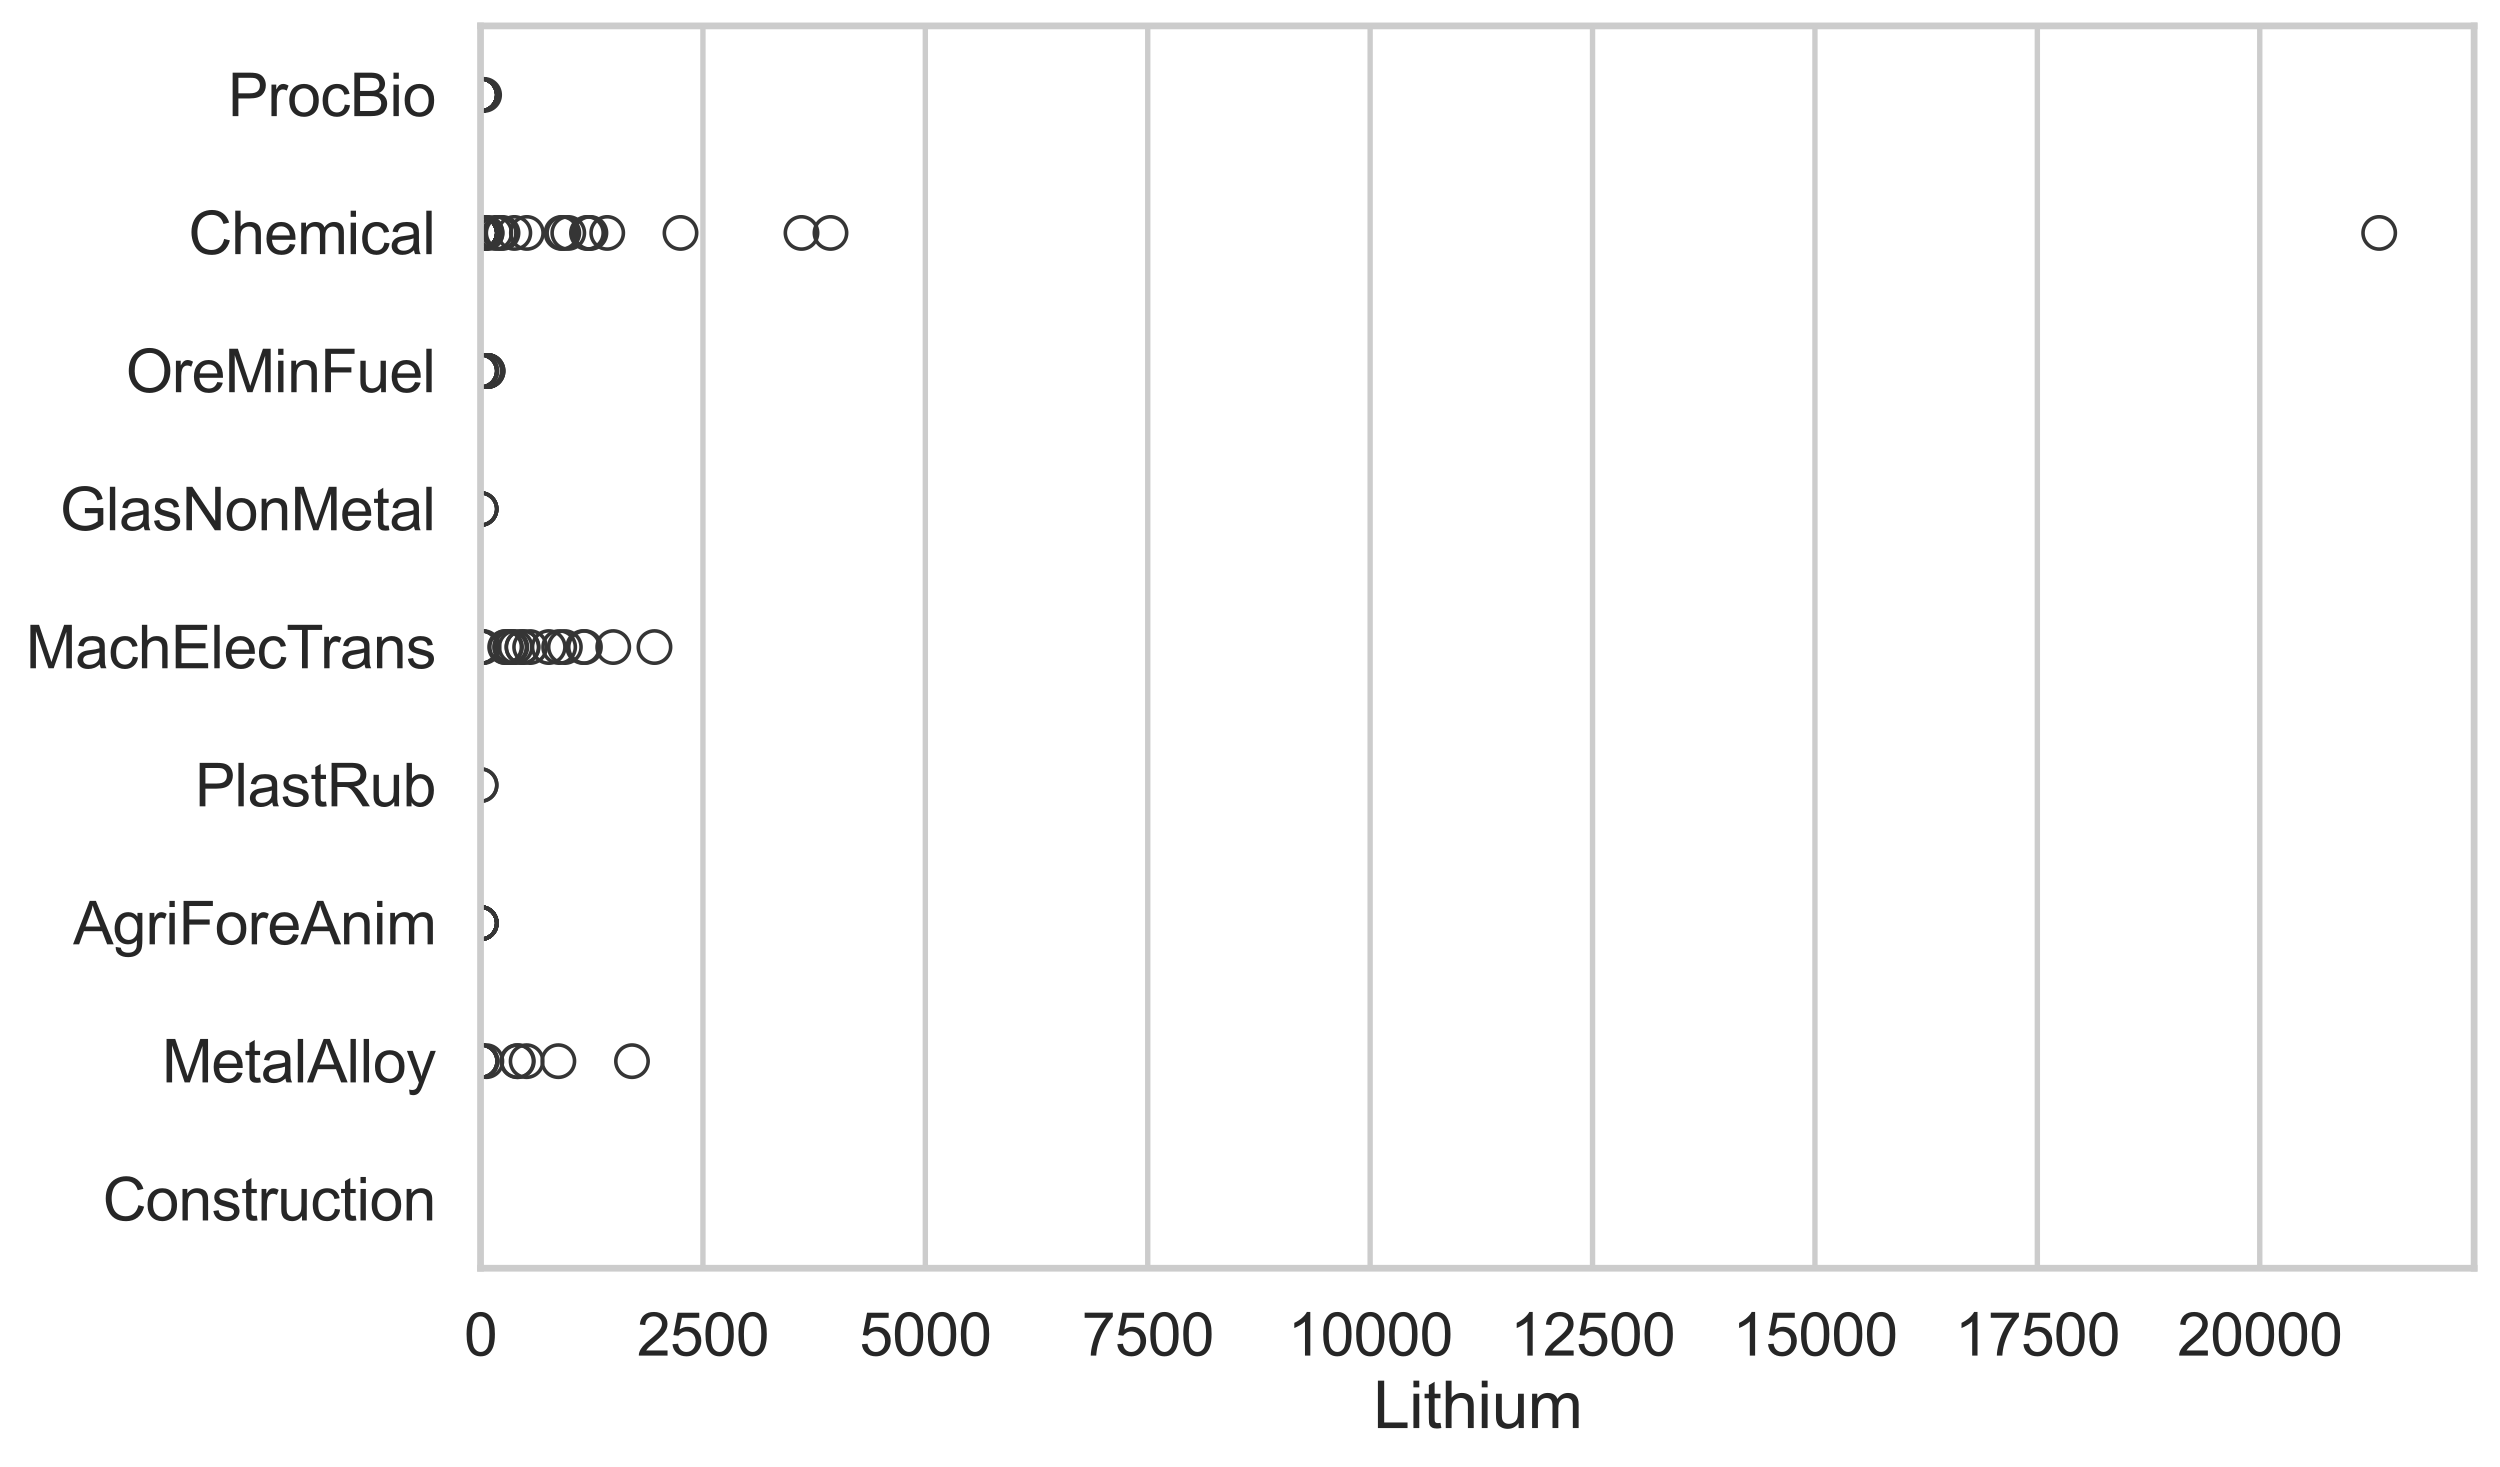 <?xml version="1.0" encoding="utf-8" standalone="no"?>
<!DOCTYPE svg PUBLIC "-//W3C//DTD SVG 1.1//EN"
  "http://www.w3.org/Graphics/SVG/1.1/DTD/svg11.dtd">
<svg xmlns:xlink="http://www.w3.org/1999/xlink" width="695.577pt" height="408.111pt" viewBox="0 0 695.577 408.111" xmlns="http://www.w3.org/2000/svg" version="1.1">
 <defs>
  <style type="text/css">*{stroke-linejoin: round; stroke-linecap: butt}</style>
 </defs>
 <g id="figure_1">
  <g id="patch_1">
   <path d="M 0 408.111 
L 695.577 408.111 
L 695.577 0 
L 0 0 
z
" style="fill: #ffffff"/>
  </g>
  <g id="axes_1">
   <g id="patch_2">
    <path d="M 133.697 352.86 
L 688.377 352.86 
L 688.377 7.2 
L 133.697 7.2 
z
" style="fill: #ffffff"/>
   </g>
   <g id="matplotlib.axis_1">
    <g id="xtick_1">
     <g id="line2d_1">
      <path d="M 133.697 352.86 
L 133.697 7.2 
" clip-path="url(#p1b3405bceb)" style="fill: none; stroke: #cccccc; stroke-width: 1.5; stroke-linecap: round"/>
     </g>
     <g id="text_1">
      <!-- 0 -->
      <g style="fill: #262626" transform="translate(129.109 377.17) scale(0.165 -0.165)">
       <defs>
        <path id="ArialMT-30" d="M 266 2259 
Q 266 3072 433 3567 
Q 600 4063 929 4331 
Q 1259 4600 1759 4600 
Q 2128 4600 2406 4451 
Q 2684 4303 2865 4023 
Q 3047 3744 3150 3342 
Q 3253 2941 3253 2259 
Q 3253 1453 3087 958 
Q 2922 463 2592 192 
Q 2263 -78 1759 -78 
Q 1097 -78 719 397 
Q 266 969 266 2259 
z
M 844 2259 
Q 844 1131 1108 757 
Q 1372 384 1759 384 
Q 2147 384 2411 759 
Q 2675 1134 2675 2259 
Q 2675 3391 2411 3762 
Q 2147 4134 1753 4134 
Q 1366 4134 1134 3806 
Q 844 3388 844 2259 
z
" transform="scale(0.016)"/>
       </defs>
       <use xlink:href="#ArialMT-30"/>
      </g>
     </g>
    </g>
    <g id="xtick_2">
     <g id="line2d_2">
      <path d="M 195.576 352.86 
L 195.576 7.2 
" clip-path="url(#p1b3405bceb)" style="fill: none; stroke: #cccccc; stroke-width: 1.5; stroke-linecap: round"/>
     </g>
     <g id="text_2">
      <!-- 2500 -->
      <g style="fill: #262626" transform="translate(177.225 377.17) scale(0.165 -0.165)">
       <defs>
        <path id="ArialMT-32" d="M 3222 541 
L 3222 0 
L 194 0 
Q 188 203 259 391 
Q 375 700 629 1000 
Q 884 1300 1366 1694 
Q 2113 2306 2375 2664 
Q 2638 3022 2638 3341 
Q 2638 3675 2398 3904 
Q 2159 4134 1775 4134 
Q 1369 4134 1125 3890 
Q 881 3647 878 3216 
L 300 3275 
Q 359 3922 746 4261 
Q 1134 4600 1788 4600 
Q 2447 4600 2831 4234 
Q 3216 3869 3216 3328 
Q 3216 3053 3103 2787 
Q 2991 2522 2730 2228 
Q 2469 1934 1863 1422 
Q 1356 997 1212 845 
Q 1069 694 975 541 
L 3222 541 
z
" transform="scale(0.016)"/>
        <path id="ArialMT-35" d="M 266 1200 
L 856 1250 
Q 922 819 1161 601 
Q 1400 384 1738 384 
Q 2144 384 2425 690 
Q 2706 997 2706 1503 
Q 2706 1984 2436 2262 
Q 2166 2541 1728 2541 
Q 1456 2541 1237 2417 
Q 1019 2294 894 2097 
L 366 2166 
L 809 4519 
L 3088 4519 
L 3088 3981 
L 1259 3981 
L 1013 2750 
Q 1425 3038 1878 3038 
Q 2478 3038 2890 2622 
Q 3303 2206 3303 1553 
Q 3303 931 2941 478 
Q 2500 -78 1738 -78 
Q 1113 -78 717 272 
Q 322 622 266 1200 
z
" transform="scale(0.016)"/>
       </defs>
       <use xlink:href="#ArialMT-32"/>
       <use xlink:href="#ArialMT-35" transform="translate(55.615 0)"/>
       <use xlink:href="#ArialMT-30" transform="translate(111.23 0)"/>
       <use xlink:href="#ArialMT-30" transform="translate(166.846 0)"/>
      </g>
     </g>
    </g>
    <g id="xtick_3">
     <g id="line2d_3">
      <path d="M 257.455 352.86 
L 257.455 7.2 
" clip-path="url(#p1b3405bceb)" style="fill: none; stroke: #cccccc; stroke-width: 1.5; stroke-linecap: round"/>
     </g>
     <g id="text_3">
      <!-- 5000 -->
      <g style="fill: #262626" transform="translate(239.104 377.17) scale(0.165 -0.165)">
       <use xlink:href="#ArialMT-35"/>
       <use xlink:href="#ArialMT-30" transform="translate(55.615 0)"/>
       <use xlink:href="#ArialMT-30" transform="translate(111.23 0)"/>
       <use xlink:href="#ArialMT-30" transform="translate(166.846 0)"/>
      </g>
     </g>
    </g>
    <g id="xtick_4">
     <g id="line2d_4">
      <path d="M 319.335 352.86 
L 319.335 7.2 
" clip-path="url(#p1b3405bceb)" style="fill: none; stroke: #cccccc; stroke-width: 1.5; stroke-linecap: round"/>
     </g>
     <g id="text_4">
      <!-- 7500 -->
      <g style="fill: #262626" transform="translate(300.984 377.17) scale(0.165 -0.165)">
       <defs>
        <path id="ArialMT-37" d="M 303 3981 
L 303 4522 
L 3269 4522 
L 3269 4084 
Q 2831 3619 2401 2847 
Q 1972 2075 1738 1259 
Q 1569 684 1522 0 
L 944 0 
Q 953 541 1156 1306 
Q 1359 2072 1739 2783 
Q 2119 3494 2547 3981 
L 303 3981 
z
" transform="scale(0.016)"/>
       </defs>
       <use xlink:href="#ArialMT-37"/>
       <use xlink:href="#ArialMT-35" transform="translate(55.615 0)"/>
       <use xlink:href="#ArialMT-30" transform="translate(111.23 0)"/>
       <use xlink:href="#ArialMT-30" transform="translate(166.846 0)"/>
      </g>
     </g>
    </g>
    <g id="xtick_5">
     <g id="line2d_5">
      <path d="M 381.214 352.86 
L 381.214 7.2 
" clip-path="url(#p1b3405bceb)" style="fill: none; stroke: #cccccc; stroke-width: 1.5; stroke-linecap: round"/>
     </g>
     <g id="text_5">
      <!-- 10000 -->
      <g style="fill: #262626" transform="translate(358.275 377.17) scale(0.165 -0.165)">
       <defs>
        <path id="ArialMT-31" d="M 2384 0 
L 1822 0 
L 1822 3584 
Q 1619 3391 1289 3197 
Q 959 3003 697 2906 
L 697 3450 
Q 1169 3672 1522 3987 
Q 1875 4303 2022 4600 
L 2384 4600 
L 2384 0 
z
" transform="scale(0.016)"/>
       </defs>
       <use xlink:href="#ArialMT-31"/>
       <use xlink:href="#ArialMT-30" transform="translate(55.615 0)"/>
       <use xlink:href="#ArialMT-30" transform="translate(111.23 0)"/>
       <use xlink:href="#ArialMT-30" transform="translate(166.846 0)"/>
       <use xlink:href="#ArialMT-30" transform="translate(222.461 0)"/>
      </g>
     </g>
    </g>
    <g id="xtick_6">
     <g id="line2d_6">
      <path d="M 443.093 352.86 
L 443.093 7.2 
" clip-path="url(#p1b3405bceb)" style="fill: none; stroke: #cccccc; stroke-width: 1.5; stroke-linecap: round"/>
     </g>
     <g id="text_6">
      <!-- 12500 -->
      <g style="fill: #262626" transform="translate(420.154 377.17) scale(0.165 -0.165)">
       <use xlink:href="#ArialMT-31"/>
       <use xlink:href="#ArialMT-32" transform="translate(55.615 0)"/>
       <use xlink:href="#ArialMT-35" transform="translate(111.23 0)"/>
       <use xlink:href="#ArialMT-30" transform="translate(166.846 0)"/>
       <use xlink:href="#ArialMT-30" transform="translate(222.461 0)"/>
      </g>
     </g>
    </g>
    <g id="xtick_7">
     <g id="line2d_7">
      <path d="M 504.973 352.86 
L 504.973 7.2 
" clip-path="url(#p1b3405bceb)" style="fill: none; stroke: #cccccc; stroke-width: 1.5; stroke-linecap: round"/>
     </g>
     <g id="text_7">
      <!-- 15000 -->
      <g style="fill: #262626" transform="translate(482.034 377.17) scale(0.165 -0.165)">
       <use xlink:href="#ArialMT-31"/>
       <use xlink:href="#ArialMT-35" transform="translate(55.615 0)"/>
       <use xlink:href="#ArialMT-30" transform="translate(111.23 0)"/>
       <use xlink:href="#ArialMT-30" transform="translate(166.846 0)"/>
       <use xlink:href="#ArialMT-30" transform="translate(222.461 0)"/>
      </g>
     </g>
    </g>
    <g id="xtick_8">
     <g id="line2d_8">
      <path d="M 566.852 352.86 
L 566.852 7.2 
" clip-path="url(#p1b3405bceb)" style="fill: none; stroke: #cccccc; stroke-width: 1.5; stroke-linecap: round"/>
     </g>
     <g id="text_8">
      <!-- 17500 -->
      <g style="fill: #262626" transform="translate(543.913 377.17) scale(0.165 -0.165)">
       <use xlink:href="#ArialMT-31"/>
       <use xlink:href="#ArialMT-37" transform="translate(55.615 0)"/>
       <use xlink:href="#ArialMT-35" transform="translate(111.23 0)"/>
       <use xlink:href="#ArialMT-30" transform="translate(166.846 0)"/>
       <use xlink:href="#ArialMT-30" transform="translate(222.461 0)"/>
      </g>
     </g>
    </g>
    <g id="xtick_9">
     <g id="line2d_9">
      <path d="M 628.731 352.86 
L 628.731 7.2 
" clip-path="url(#p1b3405bceb)" style="fill: none; stroke: #cccccc; stroke-width: 1.5; stroke-linecap: round"/>
     </g>
     <g id="text_9">
      <!-- 20000 -->
      <g style="fill: #262626" transform="translate(605.792 377.17) scale(0.165 -0.165)">
       <use xlink:href="#ArialMT-32"/>
       <use xlink:href="#ArialMT-30" transform="translate(55.615 0)"/>
       <use xlink:href="#ArialMT-30" transform="translate(111.23 0)"/>
       <use xlink:href="#ArialMT-30" transform="translate(166.846 0)"/>
       <use xlink:href="#ArialMT-30" transform="translate(222.461 0)"/>
      </g>
     </g>
    </g>
    <g id="text_10">
     <!-- Lithium -->
     <g style="fill: #262626" transform="translate(382.026 397.334) scale(0.18 -0.18)">
      <defs>
       <path id="ArialMT-4c" d="M 469 0 
L 469 4581 
L 1075 4581 
L 1075 541 
L 3331 541 
L 3331 0 
L 469 0 
z
" transform="scale(0.016)"/>
       <path id="ArialMT-69" d="M 425 3934 
L 425 4581 
L 988 4581 
L 988 3934 
L 425 3934 
z
M 425 0 
L 425 3319 
L 988 3319 
L 988 0 
L 425 0 
z
" transform="scale(0.016)"/>
       <path id="ArialMT-74" d="M 1650 503 
L 1731 6 
Q 1494 -44 1306 -44 
Q 1000 -44 831 53 
Q 663 150 594 308 
Q 525 466 525 972 
L 525 2881 
L 113 2881 
L 113 3319 
L 525 3319 
L 525 4141 
L 1084 4478 
L 1084 3319 
L 1650 3319 
L 1650 2881 
L 1084 2881 
L 1084 941 
Q 1084 700 1114 631 
Q 1144 563 1211 522 
Q 1278 481 1403 481 
Q 1497 481 1650 503 
z
" transform="scale(0.016)"/>
       <path id="ArialMT-68" d="M 422 0 
L 422 4581 
L 984 4581 
L 984 2938 
Q 1378 3394 1978 3394 
Q 2347 3394 2619 3248 
Q 2891 3103 3008 2847 
Q 3125 2591 3125 2103 
L 3125 0 
L 2563 0 
L 2563 2103 
Q 2563 2525 2380 2717 
Q 2197 2909 1863 2909 
Q 1613 2909 1392 2779 
Q 1172 2650 1078 2428 
Q 984 2206 984 1816 
L 984 0 
L 422 0 
z
" transform="scale(0.016)"/>
       <path id="ArialMT-75" d="M 2597 0 
L 2597 488 
Q 2209 -75 1544 -75 
Q 1250 -75 995 37 
Q 741 150 617 320 
Q 494 491 444 738 
Q 409 903 409 1263 
L 409 3319 
L 972 3319 
L 972 1478 
Q 972 1038 1006 884 
Q 1059 663 1231 536 
Q 1403 409 1656 409 
Q 1909 409 2131 539 
Q 2353 669 2445 892 
Q 2538 1116 2538 1541 
L 2538 3319 
L 3100 3319 
L 3100 0 
L 2597 0 
z
" transform="scale(0.016)"/>
       <path id="ArialMT-6d" d="M 422 0 
L 422 3319 
L 925 3319 
L 925 2853 
Q 1081 3097 1340 3245 
Q 1600 3394 1931 3394 
Q 2300 3394 2536 3241 
Q 2772 3088 2869 2813 
Q 3263 3394 3894 3394 
Q 4388 3394 4653 3120 
Q 4919 2847 4919 2278 
L 4919 0 
L 4359 0 
L 4359 2091 
Q 4359 2428 4304 2576 
Q 4250 2725 4106 2815 
Q 3963 2906 3769 2906 
Q 3419 2906 3187 2673 
Q 2956 2441 2956 1928 
L 2956 0 
L 2394 0 
L 2394 2156 
Q 2394 2531 2256 2718 
Q 2119 2906 1806 2906 
Q 1569 2906 1367 2781 
Q 1166 2656 1075 2415 
Q 984 2175 984 1722 
L 984 0 
L 422 0 
z
" transform="scale(0.016)"/>
      </defs>
      <use xlink:href="#ArialMT-4c"/>
      <use xlink:href="#ArialMT-69" transform="translate(55.615 0)"/>
      <use xlink:href="#ArialMT-74" transform="translate(77.832 0)"/>
      <use xlink:href="#ArialMT-68" transform="translate(105.615 0)"/>
      <use xlink:href="#ArialMT-69" transform="translate(161.23 0)"/>
      <use xlink:href="#ArialMT-75" transform="translate(183.447 0)"/>
      <use xlink:href="#ArialMT-6d" transform="translate(239.062 0)"/>
     </g>
    </g>
   </g>
   <g id="matplotlib.axis_2">
    <g id="ytick_1">
     <g id="text_11">
      <!-- ProcBio -->
      <g style="fill: #262626" transform="translate(63.424 32.309) scale(0.165 -0.165)">
       <defs>
        <path id="ArialMT-50" d="M 494 0 
L 494 4581 
L 2222 4581 
Q 2678 4581 2919 4538 
Q 3256 4481 3484 4323 
Q 3713 4166 3852 3881 
Q 3991 3597 3991 3256 
Q 3991 2672 3619 2267 
Q 3247 1863 2275 1863 
L 1100 1863 
L 1100 0 
L 494 0 
z
M 1100 2403 
L 2284 2403 
Q 2872 2403 3119 2622 
Q 3366 2841 3366 3238 
Q 3366 3525 3220 3729 
Q 3075 3934 2838 4000 
Q 2684 4041 2272 4041 
L 1100 4041 
L 1100 2403 
z
" transform="scale(0.016)"/>
        <path id="ArialMT-72" d="M 416 0 
L 416 3319 
L 922 3319 
L 922 2816 
Q 1116 3169 1280 3281 
Q 1444 3394 1641 3394 
Q 1925 3394 2219 3213 
L 2025 2691 
Q 1819 2813 1613 2813 
Q 1428 2813 1281 2702 
Q 1134 2591 1072 2394 
Q 978 2094 978 1738 
L 978 0 
L 416 0 
z
" transform="scale(0.016)"/>
        <path id="ArialMT-6f" d="M 213 1659 
Q 213 2581 725 3025 
Q 1153 3394 1769 3394 
Q 2453 3394 2887 2945 
Q 3322 2497 3322 1706 
Q 3322 1066 3130 698 
Q 2938 331 2570 128 
Q 2203 -75 1769 -75 
Q 1072 -75 642 372 
Q 213 819 213 1659 
z
M 791 1659 
Q 791 1022 1069 705 
Q 1347 388 1769 388 
Q 2188 388 2466 706 
Q 2744 1025 2744 1678 
Q 2744 2294 2464 2611 
Q 2184 2928 1769 2928 
Q 1347 2928 1069 2612 
Q 791 2297 791 1659 
z
" transform="scale(0.016)"/>
        <path id="ArialMT-63" d="M 2588 1216 
L 3141 1144 
Q 3050 572 2676 248 
Q 2303 -75 1759 -75 
Q 1078 -75 664 370 
Q 250 816 250 1647 
Q 250 2184 428 2587 
Q 606 2991 970 3192 
Q 1334 3394 1763 3394 
Q 2303 3394 2647 3120 
Q 2991 2847 3088 2344 
L 2541 2259 
Q 2463 2594 2264 2762 
Q 2066 2931 1784 2931 
Q 1359 2931 1093 2626 
Q 828 2322 828 1663 
Q 828 994 1084 691 
Q 1341 388 1753 388 
Q 2084 388 2306 591 
Q 2528 794 2588 1216 
z
" transform="scale(0.016)"/>
        <path id="ArialMT-42" d="M 469 0 
L 469 4581 
L 2188 4581 
Q 2713 4581 3030 4442 
Q 3347 4303 3526 4014 
Q 3706 3725 3706 3409 
Q 3706 3116 3547 2856 
Q 3388 2597 3066 2438 
Q 3481 2316 3704 2022 
Q 3928 1728 3928 1328 
Q 3928 1006 3792 729 
Q 3656 453 3456 303 
Q 3256 153 2954 76 
Q 2653 0 2216 0 
L 469 0 
z
M 1075 2656 
L 2066 2656 
Q 2469 2656 2644 2709 
Q 2875 2778 2992 2937 
Q 3109 3097 3109 3338 
Q 3109 3566 3000 3739 
Q 2891 3913 2687 3977 
Q 2484 4041 1991 4041 
L 1075 4041 
L 1075 2656 
z
M 1075 541 
L 2216 541 
Q 2509 541 2628 563 
Q 2838 600 2978 687 
Q 3119 775 3209 942 
Q 3300 1109 3300 1328 
Q 3300 1584 3169 1773 
Q 3038 1963 2805 2039 
Q 2572 2116 2134 2116 
L 1075 2116 
L 1075 541 
z
" transform="scale(0.016)"/>
       </defs>
       <use xlink:href="#ArialMT-50"/>
       <use xlink:href="#ArialMT-72" transform="translate(66.699 0)"/>
       <use xlink:href="#ArialMT-6f" transform="translate(100 0)"/>
       <use xlink:href="#ArialMT-63" transform="translate(155.615 0)"/>
       <use xlink:href="#ArialMT-42" transform="translate(205.615 0)"/>
       <use xlink:href="#ArialMT-69" transform="translate(272.314 0)"/>
       <use xlink:href="#ArialMT-6f" transform="translate(294.531 0)"/>
      </g>
     </g>
    </g>
    <g id="ytick_2">
     <g id="text_12">
      <!-- Chemical -->
      <g style="fill: #262626" transform="translate(52.428 70.715) scale(0.165 -0.165)">
       <defs>
        <path id="ArialMT-43" d="M 3763 1606 
L 4369 1453 
Q 4178 706 3683 314 
Q 3188 -78 2472 -78 
Q 1731 -78 1267 223 
Q 803 525 561 1097 
Q 319 1669 319 2325 
Q 319 3041 592 3573 
Q 866 4106 1370 4382 
Q 1875 4659 2481 4659 
Q 3169 4659 3637 4309 
Q 4106 3959 4291 3325 
L 3694 3184 
Q 3534 3684 3231 3912 
Q 2928 4141 2469 4141 
Q 1941 4141 1586 3887 
Q 1231 3634 1087 3207 
Q 944 2781 944 2328 
Q 944 1744 1114 1308 
Q 1284 872 1643 656 
Q 2003 441 2422 441 
Q 2931 441 3284 734 
Q 3638 1028 3763 1606 
z
" transform="scale(0.016)"/>
        <path id="ArialMT-65" d="M 2694 1069 
L 3275 997 
Q 3138 488 2766 206 
Q 2394 -75 1816 -75 
Q 1088 -75 661 373 
Q 234 822 234 1631 
Q 234 2469 665 2931 
Q 1097 3394 1784 3394 
Q 2450 3394 2872 2941 
Q 3294 2488 3294 1666 
Q 3294 1616 3291 1516 
L 816 1516 
Q 847 969 1125 678 
Q 1403 388 1819 388 
Q 2128 388 2347 550 
Q 2566 713 2694 1069 
z
M 847 1978 
L 2700 1978 
Q 2663 2397 2488 2606 
Q 2219 2931 1791 2931 
Q 1403 2931 1139 2672 
Q 875 2413 847 1978 
z
" transform="scale(0.016)"/>
        <path id="ArialMT-61" d="M 2588 409 
Q 2275 144 1986 34 
Q 1697 -75 1366 -75 
Q 819 -75 525 192 
Q 231 459 231 875 
Q 231 1119 342 1320 
Q 453 1522 633 1644 
Q 813 1766 1038 1828 
Q 1203 1872 1538 1913 
Q 2219 1994 2541 2106 
Q 2544 2222 2544 2253 
Q 2544 2597 2384 2738 
Q 2169 2928 1744 2928 
Q 1347 2928 1158 2789 
Q 969 2650 878 2297 
L 328 2372 
Q 403 2725 575 2942 
Q 747 3159 1072 3276 
Q 1397 3394 1825 3394 
Q 2250 3394 2515 3294 
Q 2781 3194 2906 3042 
Q 3031 2891 3081 2659 
Q 3109 2516 3109 2141 
L 3109 1391 
Q 3109 606 3145 398 
Q 3181 191 3288 0 
L 2700 0 
Q 2613 175 2588 409 
z
M 2541 1666 
Q 2234 1541 1622 1453 
Q 1275 1403 1131 1340 
Q 988 1278 909 1158 
Q 831 1038 831 891 
Q 831 666 1001 516 
Q 1172 366 1500 366 
Q 1825 366 2078 508 
Q 2331 650 2450 897 
Q 2541 1088 2541 1459 
L 2541 1666 
z
" transform="scale(0.016)"/>
        <path id="ArialMT-6c" d="M 409 0 
L 409 4581 
L 972 4581 
L 972 0 
L 409 0 
z
" transform="scale(0.016)"/>
       </defs>
       <use xlink:href="#ArialMT-43"/>
       <use xlink:href="#ArialMT-68" transform="translate(72.217 0)"/>
       <use xlink:href="#ArialMT-65" transform="translate(127.832 0)"/>
       <use xlink:href="#ArialMT-6d" transform="translate(183.447 0)"/>
       <use xlink:href="#ArialMT-69" transform="translate(266.748 0)"/>
       <use xlink:href="#ArialMT-63" transform="translate(288.965 0)"/>
       <use xlink:href="#ArialMT-61" transform="translate(338.965 0)"/>
       <use xlink:href="#ArialMT-6c" transform="translate(394.58 0)"/>
      </g>
     </g>
    </g>
    <g id="ytick_3">
     <g id="text_13">
      <!-- OreMinFuel -->
      <g style="fill: #262626" transform="translate(35.013 109.122) scale(0.165 -0.165)">
       <defs>
        <path id="ArialMT-4f" d="M 309 2231 
Q 309 3372 921 4017 
Q 1534 4663 2503 4663 
Q 3138 4663 3647 4359 
Q 4156 4056 4423 3514 
Q 4691 2972 4691 2284 
Q 4691 1588 4409 1038 
Q 4128 488 3612 205 
Q 3097 -78 2500 -78 
Q 1853 -78 1343 234 
Q 834 547 571 1087 
Q 309 1628 309 2231 
z
M 934 2222 
Q 934 1394 1379 917 
Q 1825 441 2497 441 
Q 3181 441 3623 922 
Q 4066 1403 4066 2288 
Q 4066 2847 3877 3264 
Q 3688 3681 3323 3911 
Q 2959 4141 2506 4141 
Q 1863 4141 1398 3698 
Q 934 3256 934 2222 
z
" transform="scale(0.016)"/>
        <path id="ArialMT-4d" d="M 475 0 
L 475 4581 
L 1388 4581 
L 2472 1338 
Q 2622 884 2691 659 
Q 2769 909 2934 1394 
L 4031 4581 
L 4847 4581 
L 4847 0 
L 4263 0 
L 4263 3834 
L 2931 0 
L 2384 0 
L 1059 3900 
L 1059 0 
L 475 0 
z
" transform="scale(0.016)"/>
        <path id="ArialMT-6e" d="M 422 0 
L 422 3319 
L 928 3319 
L 928 2847 
Q 1294 3394 1984 3394 
Q 2284 3394 2536 3286 
Q 2788 3178 2913 3003 
Q 3038 2828 3088 2588 
Q 3119 2431 3119 2041 
L 3119 0 
L 2556 0 
L 2556 2019 
Q 2556 2363 2490 2533 
Q 2425 2703 2258 2804 
Q 2091 2906 1866 2906 
Q 1506 2906 1245 2678 
Q 984 2450 984 1813 
L 984 0 
L 422 0 
z
" transform="scale(0.016)"/>
        <path id="ArialMT-46" d="M 525 0 
L 525 4581 
L 3616 4581 
L 3616 4041 
L 1131 4041 
L 1131 2622 
L 3281 2622 
L 3281 2081 
L 1131 2081 
L 1131 0 
L 525 0 
z
" transform="scale(0.016)"/>
       </defs>
       <use xlink:href="#ArialMT-4f"/>
       <use xlink:href="#ArialMT-72" transform="translate(77.783 0)"/>
       <use xlink:href="#ArialMT-65" transform="translate(111.084 0)"/>
       <use xlink:href="#ArialMT-4d" transform="translate(166.699 0)"/>
       <use xlink:href="#ArialMT-69" transform="translate(250 0)"/>
       <use xlink:href="#ArialMT-6e" transform="translate(272.217 0)"/>
       <use xlink:href="#ArialMT-46" transform="translate(327.832 0)"/>
       <use xlink:href="#ArialMT-75" transform="translate(388.916 0)"/>
       <use xlink:href="#ArialMT-65" transform="translate(444.531 0)"/>
       <use xlink:href="#ArialMT-6c" transform="translate(500.146 0)"/>
      </g>
     </g>
    </g>
    <g id="ytick_4">
     <g id="text_14">
      <!-- GlasNonMetal -->
      <g style="fill: #262626" transform="translate(16.659 147.529) scale(0.165 -0.165)">
       <defs>
        <path id="ArialMT-47" d="M 2638 1797 
L 2638 2334 
L 4578 2338 
L 4578 638 
Q 4131 281 3656 101 
Q 3181 -78 2681 -78 
Q 2006 -78 1454 211 
Q 903 500 622 1047 
Q 341 1594 341 2269 
Q 341 2938 620 3517 
Q 900 4097 1425 4378 
Q 1950 4659 2634 4659 
Q 3131 4659 3532 4498 
Q 3934 4338 4162 4050 
Q 4391 3763 4509 3300 
L 3963 3150 
Q 3859 3500 3706 3700 
Q 3553 3900 3268 4020 
Q 2984 4141 2638 4141 
Q 2222 4141 1919 4014 
Q 1616 3888 1430 3681 
Q 1244 3475 1141 3228 
Q 966 2803 966 2306 
Q 966 1694 1177 1281 
Q 1388 869 1791 669 
Q 2194 469 2647 469 
Q 3041 469 3416 620 
Q 3791 772 3984 944 
L 3984 1797 
L 2638 1797 
z
" transform="scale(0.016)"/>
        <path id="ArialMT-73" d="M 197 991 
L 753 1078 
Q 800 744 1014 566 
Q 1228 388 1613 388 
Q 2000 388 2187 545 
Q 2375 703 2375 916 
Q 2375 1106 2209 1216 
Q 2094 1291 1634 1406 
Q 1016 1563 777 1677 
Q 538 1791 414 1992 
Q 291 2194 291 2438 
Q 291 2659 392 2848 
Q 494 3038 669 3163 
Q 800 3259 1026 3326 
Q 1253 3394 1513 3394 
Q 1903 3394 2198 3281 
Q 2494 3169 2634 2976 
Q 2775 2784 2828 2463 
L 2278 2388 
Q 2241 2644 2061 2787 
Q 1881 2931 1553 2931 
Q 1166 2931 1000 2803 
Q 834 2675 834 2503 
Q 834 2394 903 2306 
Q 972 2216 1119 2156 
Q 1203 2125 1616 2013 
Q 2213 1853 2448 1751 
Q 2684 1650 2818 1456 
Q 2953 1263 2953 975 
Q 2953 694 2789 445 
Q 2625 197 2315 61 
Q 2006 -75 1616 -75 
Q 969 -75 630 194 
Q 291 463 197 991 
z
" transform="scale(0.016)"/>
        <path id="ArialMT-4e" d="M 488 0 
L 488 4581 
L 1109 4581 
L 3516 984 
L 3516 4581 
L 4097 4581 
L 4097 0 
L 3475 0 
L 1069 3600 
L 1069 0 
L 488 0 
z
" transform="scale(0.016)"/>
       </defs>
       <use xlink:href="#ArialMT-47"/>
       <use xlink:href="#ArialMT-6c" transform="translate(77.783 0)"/>
       <use xlink:href="#ArialMT-61" transform="translate(100 0)"/>
       <use xlink:href="#ArialMT-73" transform="translate(155.615 0)"/>
       <use xlink:href="#ArialMT-4e" transform="translate(205.615 0)"/>
       <use xlink:href="#ArialMT-6f" transform="translate(277.832 0)"/>
       <use xlink:href="#ArialMT-6e" transform="translate(333.447 0)"/>
       <use xlink:href="#ArialMT-4d" transform="translate(389.062 0)"/>
       <use xlink:href="#ArialMT-65" transform="translate(472.363 0)"/>
       <use xlink:href="#ArialMT-74" transform="translate(527.979 0)"/>
       <use xlink:href="#ArialMT-61" transform="translate(555.762 0)"/>
       <use xlink:href="#ArialMT-6c" transform="translate(611.377 0)"/>
      </g>
     </g>
    </g>
    <g id="ytick_5">
     <g id="text_15">
      <!-- MachElecTrans -->
      <g style="fill: #262626" transform="translate(7.2 185.935) scale(0.165 -0.165)">
       <defs>
        <path id="ArialMT-45" d="M 506 0 
L 506 4581 
L 3819 4581 
L 3819 4041 
L 1113 4041 
L 1113 2638 
L 3647 2638 
L 3647 2100 
L 1113 2100 
L 1113 541 
L 3925 541 
L 3925 0 
L 506 0 
z
" transform="scale(0.016)"/>
        <path id="ArialMT-54" d="M 1659 0 
L 1659 4041 
L 150 4041 
L 150 4581 
L 3781 4581 
L 3781 4041 
L 2266 4041 
L 2266 0 
L 1659 0 
z
" transform="scale(0.016)"/>
       </defs>
       <use xlink:href="#ArialMT-4d"/>
       <use xlink:href="#ArialMT-61" transform="translate(83.301 0)"/>
       <use xlink:href="#ArialMT-63" transform="translate(138.916 0)"/>
       <use xlink:href="#ArialMT-68" transform="translate(188.916 0)"/>
       <use xlink:href="#ArialMT-45" transform="translate(244.531 0)"/>
       <use xlink:href="#ArialMT-6c" transform="translate(311.23 0)"/>
       <use xlink:href="#ArialMT-65" transform="translate(333.447 0)"/>
       <use xlink:href="#ArialMT-63" transform="translate(389.062 0)"/>
       <use xlink:href="#ArialMT-54" transform="translate(439.062 0)"/>
       <use xlink:href="#ArialMT-72" transform="translate(496.396 0)"/>
       <use xlink:href="#ArialMT-61" transform="translate(529.697 0)"/>
       <use xlink:href="#ArialMT-6e" transform="translate(585.312 0)"/>
       <use xlink:href="#ArialMT-73" transform="translate(640.928 0)"/>
      </g>
     </g>
    </g>
    <g id="ytick_6">
     <g id="text_16">
      <!-- PlastRub -->
      <g style="fill: #262626" transform="translate(54.248 224.342) scale(0.165 -0.165)">
       <defs>
        <path id="ArialMT-52" d="M 503 0 
L 503 4581 
L 2534 4581 
Q 3147 4581 3465 4457 
Q 3784 4334 3975 4021 
Q 4166 3709 4166 3331 
Q 4166 2844 3850 2509 
Q 3534 2175 2875 2084 
Q 3116 1969 3241 1856 
Q 3506 1613 3744 1247 
L 4541 0 
L 3778 0 
L 3172 953 
Q 2906 1366 2734 1584 
Q 2563 1803 2427 1890 
Q 2291 1978 2150 2013 
Q 2047 2034 1813 2034 
L 1109 2034 
L 1109 0 
L 503 0 
z
M 1109 2559 
L 2413 2559 
Q 2828 2559 3062 2645 
Q 3297 2731 3419 2920 
Q 3541 3109 3541 3331 
Q 3541 3656 3305 3865 
Q 3069 4075 2559 4075 
L 1109 4075 
L 1109 2559 
z
" transform="scale(0.016)"/>
        <path id="ArialMT-62" d="M 941 0 
L 419 0 
L 419 4581 
L 981 4581 
L 981 2947 
Q 1338 3394 1891 3394 
Q 2197 3394 2470 3270 
Q 2744 3147 2920 2923 
Q 3097 2700 3197 2384 
Q 3297 2069 3297 1709 
Q 3297 856 2875 390 
Q 2453 -75 1863 -75 
Q 1275 -75 941 416 
L 941 0 
z
M 934 1684 
Q 934 1088 1097 822 
Q 1363 388 1816 388 
Q 2184 388 2453 708 
Q 2722 1028 2722 1663 
Q 2722 2313 2464 2622 
Q 2206 2931 1841 2931 
Q 1472 2931 1203 2611 
Q 934 2291 934 1684 
z
" transform="scale(0.016)"/>
       </defs>
       <use xlink:href="#ArialMT-50"/>
       <use xlink:href="#ArialMT-6c" transform="translate(66.699 0)"/>
       <use xlink:href="#ArialMT-61" transform="translate(88.916 0)"/>
       <use xlink:href="#ArialMT-73" transform="translate(144.531 0)"/>
       <use xlink:href="#ArialMT-74" transform="translate(194.531 0)"/>
       <use xlink:href="#ArialMT-52" transform="translate(222.314 0)"/>
       <use xlink:href="#ArialMT-75" transform="translate(294.531 0)"/>
       <use xlink:href="#ArialMT-62" transform="translate(350.146 0)"/>
      </g>
     </g>
    </g>
    <g id="ytick_7">
     <g id="text_17">
      <!-- AgriForeAnim -->
      <g style="fill: #262626" transform="translate(20.341 262.749) scale(0.165 -0.165)">
       <defs>
        <path id="ArialMT-41" d="M -9 0 
L 1750 4581 
L 2403 4581 
L 4278 0 
L 3588 0 
L 3053 1388 
L 1138 1388 
L 634 0 
L -9 0 
z
M 1313 1881 
L 2866 1881 
L 2388 3150 
Q 2169 3728 2063 4100 
Q 1975 3659 1816 3225 
L 1313 1881 
z
" transform="scale(0.016)"/>
        <path id="ArialMT-67" d="M 319 -275 
L 866 -356 
Q 900 -609 1056 -725 
Q 1266 -881 1628 -881 
Q 2019 -881 2231 -725 
Q 2444 -569 2519 -288 
Q 2563 -116 2559 434 
Q 2191 0 1641 0 
Q 956 0 581 494 
Q 206 988 206 1678 
Q 206 2153 378 2554 
Q 550 2956 876 3175 
Q 1203 3394 1644 3394 
Q 2231 3394 2613 2919 
L 2613 3319 
L 3131 3319 
L 3131 450 
Q 3131 -325 2973 -648 
Q 2816 -972 2473 -1159 
Q 2131 -1347 1631 -1347 
Q 1038 -1347 672 -1080 
Q 306 -813 319 -275 
z
M 784 1719 
Q 784 1066 1043 766 
Q 1303 466 1694 466 
Q 2081 466 2343 764 
Q 2606 1063 2606 1700 
Q 2606 2309 2336 2618 
Q 2066 2928 1684 2928 
Q 1309 2928 1046 2623 
Q 784 2319 784 1719 
z
" transform="scale(0.016)"/>
       </defs>
       <use xlink:href="#ArialMT-41"/>
       <use xlink:href="#ArialMT-67" transform="translate(66.699 0)"/>
       <use xlink:href="#ArialMT-72" transform="translate(122.314 0)"/>
       <use xlink:href="#ArialMT-69" transform="translate(155.615 0)"/>
       <use xlink:href="#ArialMT-46" transform="translate(177.832 0)"/>
       <use xlink:href="#ArialMT-6f" transform="translate(238.916 0)"/>
       <use xlink:href="#ArialMT-72" transform="translate(294.531 0)"/>
       <use xlink:href="#ArialMT-65" transform="translate(327.832 0)"/>
       <use xlink:href="#ArialMT-41" transform="translate(383.447 0)"/>
       <use xlink:href="#ArialMT-6e" transform="translate(450.146 0)"/>
       <use xlink:href="#ArialMT-69" transform="translate(505.762 0)"/>
       <use xlink:href="#ArialMT-6d" transform="translate(527.979 0)"/>
      </g>
     </g>
    </g>
    <g id="ytick_8">
     <g id="text_18">
      <!-- MetalAlloy -->
      <g style="fill: #262626" transform="translate(45.088 301.155) scale(0.165 -0.165)">
       <defs>
        <path id="ArialMT-79" d="M 397 -1278 
L 334 -750 
Q 519 -800 656 -800 
Q 844 -800 956 -737 
Q 1069 -675 1141 -563 
Q 1194 -478 1313 -144 
Q 1328 -97 1363 -6 
L 103 3319 
L 709 3319 
L 1400 1397 
Q 1534 1031 1641 628 
Q 1738 1016 1872 1384 
L 2581 3319 
L 3144 3319 
L 1881 -56 
Q 1678 -603 1566 -809 
Q 1416 -1088 1222 -1217 
Q 1028 -1347 759 -1347 
Q 597 -1347 397 -1278 
z
" transform="scale(0.016)"/>
       </defs>
       <use xlink:href="#ArialMT-4d"/>
       <use xlink:href="#ArialMT-65" transform="translate(83.301 0)"/>
       <use xlink:href="#ArialMT-74" transform="translate(138.916 0)"/>
       <use xlink:href="#ArialMT-61" transform="translate(166.699 0)"/>
       <use xlink:href="#ArialMT-6c" transform="translate(222.314 0)"/>
       <use xlink:href="#ArialMT-41" transform="translate(244.531 0)"/>
       <use xlink:href="#ArialMT-6c" transform="translate(311.23 0)"/>
       <use xlink:href="#ArialMT-6c" transform="translate(333.447 0)"/>
       <use xlink:href="#ArialMT-6f" transform="translate(355.664 0)"/>
       <use xlink:href="#ArialMT-79" transform="translate(411.279 0)"/>
      </g>
     </g>
    </g>
    <g id="ytick_9">
     <g id="text_19">
      <!-- Construction -->
      <g style="fill: #262626" transform="translate(28.575 339.562) scale(0.165 -0.165)">
       <use xlink:href="#ArialMT-43"/>
       <use xlink:href="#ArialMT-6f" transform="translate(72.217 0)"/>
       <use xlink:href="#ArialMT-6e" transform="translate(127.832 0)"/>
       <use xlink:href="#ArialMT-73" transform="translate(183.447 0)"/>
       <use xlink:href="#ArialMT-74" transform="translate(233.447 0)"/>
       <use xlink:href="#ArialMT-72" transform="translate(261.23 0)"/>
       <use xlink:href="#ArialMT-75" transform="translate(294.531 0)"/>
       <use xlink:href="#ArialMT-63" transform="translate(350.146 0)"/>
       <use xlink:href="#ArialMT-74" transform="translate(400.146 0)"/>
       <use xlink:href="#ArialMT-69" transform="translate(427.93 0)"/>
       <use xlink:href="#ArialMT-6f" transform="translate(450.146 0)"/>
       <use xlink:href="#ArialMT-6e" transform="translate(505.762 0)"/>
      </g>
     </g>
    </g>
   </g>
   <g id="patch_3">
    <path d="M 133.698 11.041 
L 133.698 41.766 
L 133.703 41.766 
L 133.703 11.041 
L 133.698 11.041 
z
" clip-path="url(#p1b3405bceb)" style="fill: #ca74db; stroke: #353535; stroke-linejoin: miter"/>
   </g>
   <g id="line2d_10">
    <path d="M 133.698 26.403 
L 133.697 26.403 
" clip-path="url(#p1b3405bceb)" style="fill: none; stroke: #353535"/>
   </g>
   <g id="line2d_11">
    <path d="M 133.703 26.403 
L 133.709 26.403 
" clip-path="url(#p1b3405bceb)" style="fill: none; stroke: #353535"/>
   </g>
   <g id="line2d_12">
    <path d="M 133.697 18.722 
L 133.697 34.085 
" clip-path="url(#p1b3405bceb)" style="fill: none; stroke: #353535; stroke-linecap: round"/>
   </g>
   <g id="line2d_13">
    <path d="M 133.709 18.722 
L 133.709 34.085 
" clip-path="url(#p1b3405bceb)" style="fill: none; stroke: #353535; stroke-linecap: round"/>
   </g>
   <g id="line2d_14">
    <defs>
     <path id="m42cc9a1126" d="M 0 4.5 
C 1.193 4.5 2.338 4.026 3.182 3.182 
C 4.026 2.338 4.5 1.193 4.5 0 
C 4.5 -1.193 4.026 -2.338 3.182 -3.182 
C 2.338 -4.026 1.193 -4.5 0 -4.5 
C -1.193 -4.5 -2.338 -4.026 -3.182 -3.182 
C -4.026 -2.338 -4.5 -1.193 -4.5 0 
C -4.5 1.193 -4.026 2.338 -3.182 3.182 
C -2.338 4.026 -1.193 4.5 0 4.5 
z
" style="stroke: #353535"/>
    </defs>
    <g clip-path="url(#p1b3405bceb)">
     <use xlink:href="#m42cc9a1126" x="133.713" y="26.403" style="fill-opacity: 0; stroke: #353535"/>
     <use xlink:href="#m42cc9a1126" x="133.951" y="26.403" style="fill-opacity: 0; stroke: #353535"/>
     <use xlink:href="#m42cc9a1126" x="133.723" y="26.403" style="fill-opacity: 0; stroke: #353535"/>
     <use xlink:href="#m42cc9a1126" x="134.688" y="26.403" style="fill-opacity: 0; stroke: #353535"/>
     <use xlink:href="#m42cc9a1126" x="133.719" y="26.403" style="fill-opacity: 0; stroke: #353535"/>
     <use xlink:href="#m42cc9a1126" x="133.711" y="26.403" style="fill-opacity: 0; stroke: #353535"/>
     <use xlink:href="#m42cc9a1126" x="133.713" y="26.403" style="fill-opacity: 0; stroke: #353535"/>
     <use xlink:href="#m42cc9a1126" x="133.718" y="26.403" style="fill-opacity: 0; stroke: #353535"/>
     <use xlink:href="#m42cc9a1126" x="133.713" y="26.403" style="fill-opacity: 0; stroke: #353535"/>
     <use xlink:href="#m42cc9a1126" x="133.714" y="26.403" style="fill-opacity: 0; stroke: #353535"/>
     <use xlink:href="#m42cc9a1126" x="133.714" y="26.403" style="fill-opacity: 0; stroke: #353535"/>
     <use xlink:href="#m42cc9a1126" x="133.714" y="26.403" style="fill-opacity: 0; stroke: #353535"/>
     <use xlink:href="#m42cc9a1126" x="133.713" y="26.403" style="fill-opacity: 0; stroke: #353535"/>
     <use xlink:href="#m42cc9a1126" x="133.724" y="26.403" style="fill-opacity: 0; stroke: #353535"/>
     <use xlink:href="#m42cc9a1126" x="133.711" y="26.403" style="fill-opacity: 0; stroke: #353535"/>
     <use xlink:href="#m42cc9a1126" x="133.713" y="26.403" style="fill-opacity: 0; stroke: #353535"/>
     <use xlink:href="#m42cc9a1126" x="133.743" y="26.403" style="fill-opacity: 0; stroke: #353535"/>
     <use xlink:href="#m42cc9a1126" x="133.712" y="26.403" style="fill-opacity: 0; stroke: #353535"/>
    </g>
   </g>
   <g id="patch_4">
    <path d="M 133.7 49.447 
L 133.7 80.173 
L 133.707 80.173 
L 133.707 49.447 
L 133.7 49.447 
z
" clip-path="url(#p1b3405bceb)" style="fill: #5ca236; stroke: #353535; stroke-linejoin: miter"/>
   </g>
   <g id="line2d_15">
    <path d="M 133.7 64.81 
L 133.697 64.81 
" clip-path="url(#p1b3405bceb)" style="fill: none; stroke: #353535"/>
   </g>
   <g id="line2d_16">
    <path d="M 133.707 64.81 
L 133.718 64.81 
" clip-path="url(#p1b3405bceb)" style="fill: none; stroke: #353535"/>
   </g>
   <g id="line2d_17">
    <path d="M 133.697 57.129 
L 133.697 72.491 
" clip-path="url(#p1b3405bceb)" style="fill: none; stroke: #353535; stroke-linecap: round"/>
   </g>
   <g id="line2d_18">
    <path d="M 133.718 57.129 
L 133.718 72.491 
" clip-path="url(#p1b3405bceb)" style="fill: none; stroke: #353535; stroke-linecap: round"/>
   </g>
   <g id="line2d_19">
    <g clip-path="url(#p1b3405bceb)">
     <use xlink:href="#m42cc9a1126" x="133.725" y="64.81" style="fill-opacity: 0; stroke: #353535"/>
     <use xlink:href="#m42cc9a1126" x="133.72" y="64.81" style="fill-opacity: 0; stroke: #353535"/>
     <use xlink:href="#m42cc9a1126" x="133.725" y="64.81" style="fill-opacity: 0; stroke: #353535"/>
     <use xlink:href="#m42cc9a1126" x="133.729" y="64.81" style="fill-opacity: 0; stroke: #353535"/>
     <use xlink:href="#m42cc9a1126" x="133.726" y="64.81" style="fill-opacity: 0; stroke: #353535"/>
     <use xlink:href="#m42cc9a1126" x="133.732" y="64.81" style="fill-opacity: 0; stroke: #353535"/>
     <use xlink:href="#m42cc9a1126" x="139.814" y="64.81" style="fill-opacity: 0; stroke: #353535"/>
     <use xlink:href="#m42cc9a1126" x="133.722" y="64.81" style="fill-opacity: 0; stroke: #353535"/>
     <use xlink:href="#m42cc9a1126" x="143.103" y="64.81" style="fill-opacity: 0; stroke: #353535"/>
     <use xlink:href="#m42cc9a1126" x="133.77" y="64.81" style="fill-opacity: 0; stroke: #353535"/>
     <use xlink:href="#m42cc9a1126" x="133.751" y="64.81" style="fill-opacity: 0; stroke: #353535"/>
     <use xlink:href="#m42cc9a1126" x="133.732" y="64.81" style="fill-opacity: 0; stroke: #353535"/>
     <use xlink:href="#m42cc9a1126" x="133.748" y="64.81" style="fill-opacity: 0; stroke: #353535"/>
     <use xlink:href="#m42cc9a1126" x="189.338" y="64.81" style="fill-opacity: 0; stroke: #353535"/>
     <use xlink:href="#m42cc9a1126" x="133.722" y="64.81" style="fill-opacity: 0; stroke: #353535"/>
     <use xlink:href="#m42cc9a1126" x="133.922" y="64.81" style="fill-opacity: 0; stroke: #353535"/>
     <use xlink:href="#m42cc9a1126" x="133.922" y="64.81" style="fill-opacity: 0; stroke: #353535"/>
     <use xlink:href="#m42cc9a1126" x="661.964" y="64.81" style="fill-opacity: 0; stroke: #353535"/>
     <use xlink:href="#m42cc9a1126" x="133.721" y="64.81" style="fill-opacity: 0; stroke: #353535"/>
     <use xlink:href="#m42cc9a1126" x="133.72" y="64.81" style="fill-opacity: 0; stroke: #353535"/>
     <use xlink:href="#m42cc9a1126" x="163.774" y="64.81" style="fill-opacity: 0; stroke: #353535"/>
     <use xlink:href="#m42cc9a1126" x="133.793" y="64.81" style="fill-opacity: 0; stroke: #353535"/>
     <use xlink:href="#m42cc9a1126" x="133.721" y="64.81" style="fill-opacity: 0; stroke: #353535"/>
     <use xlink:href="#m42cc9a1126" x="133.76" y="64.81" style="fill-opacity: 0; stroke: #353535"/>
     <use xlink:href="#m42cc9a1126" x="133.865" y="64.81" style="fill-opacity: 0; stroke: #353535"/>
     <use xlink:href="#m42cc9a1126" x="133.904" y="64.81" style="fill-opacity: 0; stroke: #353535"/>
     <use xlink:href="#m42cc9a1126" x="133.753" y="64.81" style="fill-opacity: 0; stroke: #353535"/>
     <use xlink:href="#m42cc9a1126" x="164.269" y="64.81" style="fill-opacity: 0; stroke: #353535"/>
     <use xlink:href="#m42cc9a1126" x="158.114" y="64.81" style="fill-opacity: 0; stroke: #353535"/>
     <use xlink:href="#m42cc9a1126" x="133.764" y="64.81" style="fill-opacity: 0; stroke: #353535"/>
     <use xlink:href="#m42cc9a1126" x="133.754" y="64.81" style="fill-opacity: 0; stroke: #353535"/>
     <use xlink:href="#m42cc9a1126" x="134.064" y="64.81" style="fill-opacity: 0; stroke: #353535"/>
     <use xlink:href="#m42cc9a1126" x="133.745" y="64.81" style="fill-opacity: 0; stroke: #353535"/>
     <use xlink:href="#m42cc9a1126" x="168.944" y="64.81" style="fill-opacity: 0; stroke: #353535"/>
     <use xlink:href="#m42cc9a1126" x="139.028" y="64.81" style="fill-opacity: 0; stroke: #353535"/>
     <use xlink:href="#m42cc9a1126" x="156.728" y="64.81" style="fill-opacity: 0; stroke: #353535"/>
     <use xlink:href="#m42cc9a1126" x="133.764" y="64.81" style="fill-opacity: 0; stroke: #353535"/>
     <use xlink:href="#m42cc9a1126" x="146.594" y="64.81" style="fill-opacity: 0; stroke: #353535"/>
     <use xlink:href="#m42cc9a1126" x="231.067" y="64.81" style="fill-opacity: 0; stroke: #353535"/>
     <use xlink:href="#m42cc9a1126" x="133.721" y="64.81" style="fill-opacity: 0; stroke: #353535"/>
     <use xlink:href="#m42cc9a1126" x="133.755" y="64.81" style="fill-opacity: 0; stroke: #353535"/>
     <use xlink:href="#m42cc9a1126" x="222.999" y="64.81" style="fill-opacity: 0; stroke: #353535"/>
     <use xlink:href="#m42cc9a1126" x="134.797" y="64.81" style="fill-opacity: 0; stroke: #353535"/>
     <use xlink:href="#m42cc9a1126" x="134.073" y="64.81" style="fill-opacity: 0; stroke: #353535"/>
     <use xlink:href="#m42cc9a1126" x="133.719" y="64.81" style="fill-opacity: 0; stroke: #353535"/>
     <use xlink:href="#m42cc9a1126" x="133.819" y="64.81" style="fill-opacity: 0; stroke: #353535"/>
     <use xlink:href="#m42cc9a1126" x="133.721" y="64.81" style="fill-opacity: 0; stroke: #353535"/>
     <use xlink:href="#m42cc9a1126" x="133.75" y="64.81" style="fill-opacity: 0; stroke: #353535"/>
     <use xlink:href="#m42cc9a1126" x="133.728" y="64.81" style="fill-opacity: 0; stroke: #353535"/>
     <use xlink:href="#m42cc9a1126" x="133.72" y="64.81" style="fill-opacity: 0; stroke: #353535"/>
     <use xlink:href="#m42cc9a1126" x="133.833" y="64.81" style="fill-opacity: 0; stroke: #353535"/>
     <use xlink:href="#m42cc9a1126" x="133.733" y="64.81" style="fill-opacity: 0; stroke: #353535"/>
     <use xlink:href="#m42cc9a1126" x="133.734" y="64.81" style="fill-opacity: 0; stroke: #353535"/>
     <use xlink:href="#m42cc9a1126" x="133.732" y="64.81" style="fill-opacity: 0; stroke: #353535"/>
     <use xlink:href="#m42cc9a1126" x="137.807" y="64.81" style="fill-opacity: 0; stroke: #353535"/>
     <use xlink:href="#m42cc9a1126" x="133.782" y="64.81" style="fill-opacity: 0; stroke: #353535"/>
     <use xlink:href="#m42cc9a1126" x="163.32" y="64.81" style="fill-opacity: 0; stroke: #353535"/>
     <use xlink:href="#m42cc9a1126" x="133.719" y="64.81" style="fill-opacity: 0; stroke: #353535"/>
     <use xlink:href="#m42cc9a1126" x="135.396" y="64.81" style="fill-opacity: 0; stroke: #353535"/>
     <use xlink:href="#m42cc9a1126" x="133.723" y="64.81" style="fill-opacity: 0; stroke: #353535"/>
     <use xlink:href="#m42cc9a1126" x="135.333" y="64.81" style="fill-opacity: 0; stroke: #353535"/>
     <use xlink:href="#m42cc9a1126" x="133.72" y="64.81" style="fill-opacity: 0; stroke: #353535"/>
     <use xlink:href="#m42cc9a1126" x="133.779" y="64.81" style="fill-opacity: 0; stroke: #353535"/>
     <use xlink:href="#m42cc9a1126" x="156.225" y="64.81" style="fill-opacity: 0; stroke: #353535"/>
     <use xlink:href="#m42cc9a1126" x="133.722" y="64.81" style="fill-opacity: 0; stroke: #353535"/>
     <use xlink:href="#m42cc9a1126" x="133.738" y="64.81" style="fill-opacity: 0; stroke: #353535"/>
     <use xlink:href="#m42cc9a1126" x="134.218" y="64.81" style="fill-opacity: 0; stroke: #353535"/>
     <use xlink:href="#m42cc9a1126" x="133.834" y="64.81" style="fill-opacity: 0; stroke: #353535"/>
    </g>
   </g>
   <g id="patch_5">
    <path d="M 133.697 87.854 
L 133.697 118.579 
L 133.699 118.579 
L 133.699 87.854 
L 133.697 87.854 
z
" clip-path="url(#p1b3405bceb)" style="fill: #68afd7; stroke: #353535; stroke-linejoin: miter"/>
   </g>
   <g id="line2d_20">
    <path d="M 133.697 103.217 
L 133.697 103.217 
" clip-path="url(#p1b3405bceb)" style="fill: none; stroke: #353535"/>
   </g>
   <g id="line2d_21">
    <path d="M 133.699 103.217 
L 133.702 103.217 
" clip-path="url(#p1b3405bceb)" style="fill: none; stroke: #353535"/>
   </g>
   <g id="line2d_22">
    <path d="M 133.697 95.535 
L 133.697 110.898 
" clip-path="url(#p1b3405bceb)" style="fill: none; stroke: #353535; stroke-linecap: round"/>
   </g>
   <g id="line2d_23">
    <path d="M 133.702 95.535 
L 133.702 110.898 
" clip-path="url(#p1b3405bceb)" style="fill: none; stroke: #353535; stroke-linecap: round"/>
   </g>
   <g id="line2d_24">
    <g clip-path="url(#p1b3405bceb)">
     <use xlink:href="#m42cc9a1126" x="135.508" y="103.217" style="fill-opacity: 0; stroke: #353535"/>
     <use xlink:href="#m42cc9a1126" x="135.661" y="103.217" style="fill-opacity: 0; stroke: #353535"/>
     <use xlink:href="#m42cc9a1126" x="133.702" y="103.217" style="fill-opacity: 0; stroke: #353535"/>
     <use xlink:href="#m42cc9a1126" x="133.706" y="103.217" style="fill-opacity: 0; stroke: #353535"/>
     <use xlink:href="#m42cc9a1126" x="135.289" y="103.217" style="fill-opacity: 0; stroke: #353535"/>
     <use xlink:href="#m42cc9a1126" x="135.283" y="103.217" style="fill-opacity: 0; stroke: #353535"/>
     <use xlink:href="#m42cc9a1126" x="135.396" y="103.217" style="fill-opacity: 0; stroke: #353535"/>
     <use xlink:href="#m42cc9a1126" x="135.661" y="103.217" style="fill-opacity: 0; stroke: #353535"/>
     <use xlink:href="#m42cc9a1126" x="133.882" y="103.217" style="fill-opacity: 0; stroke: #353535"/>
     <use xlink:href="#m42cc9a1126" x="133.702" y="103.217" style="fill-opacity: 0; stroke: #353535"/>
     <use xlink:href="#m42cc9a1126" x="135.056" y="103.217" style="fill-opacity: 0; stroke: #353535"/>
     <use xlink:href="#m42cc9a1126" x="135.508" y="103.217" style="fill-opacity: 0; stroke: #353535"/>
     <use xlink:href="#m42cc9a1126" x="133.9" y="103.217" style="fill-opacity: 0; stroke: #353535"/>
     <use xlink:href="#m42cc9a1126" x="133.717" y="103.217" style="fill-opacity: 0; stroke: #353535"/>
     <use xlink:href="#m42cc9a1126" x="135.461" y="103.217" style="fill-opacity: 0; stroke: #353535"/>
     <use xlink:href="#m42cc9a1126" x="135.558" y="103.217" style="fill-opacity: 0; stroke: #353535"/>
     <use xlink:href="#m42cc9a1126" x="135.516" y="103.217" style="fill-opacity: 0; stroke: #353535"/>
     <use xlink:href="#m42cc9a1126" x="133.702" y="103.217" style="fill-opacity: 0; stroke: #353535"/>
     <use xlink:href="#m42cc9a1126" x="135.283" y="103.217" style="fill-opacity: 0; stroke: #353535"/>
     <use xlink:href="#m42cc9a1126" x="133.716" y="103.217" style="fill-opacity: 0; stroke: #353535"/>
     <use xlink:href="#m42cc9a1126" x="133.708" y="103.217" style="fill-opacity: 0; stroke: #353535"/>
    </g>
   </g>
   <g id="patch_6">
    <path d="M 133.698 126.261 
L 133.698 156.986 
L 133.7 156.986 
L 133.7 126.261 
L 133.698 126.261 
z
" clip-path="url(#p1b3405bceb)" style="fill: #daac58; stroke: #353535; stroke-linejoin: miter"/>
   </g>
   <g id="line2d_25">
    <path d="M 133.698 141.623 
L 133.697 141.623 
" clip-path="url(#p1b3405bceb)" style="fill: none; stroke: #353535"/>
   </g>
   <g id="line2d_26">
    <path d="M 133.7 141.623 
L 133.702 141.623 
" clip-path="url(#p1b3405bceb)" style="fill: none; stroke: #353535"/>
   </g>
   <g id="line2d_27">
    <path d="M 133.697 133.942 
L 133.697 149.305 
" clip-path="url(#p1b3405bceb)" style="fill: none; stroke: #353535; stroke-linecap: round"/>
   </g>
   <g id="line2d_28">
    <path d="M 133.702 133.942 
L 133.702 149.305 
" clip-path="url(#p1b3405bceb)" style="fill: none; stroke: #353535; stroke-linecap: round"/>
   </g>
   <g id="line2d_29">
    <g clip-path="url(#p1b3405bceb)">
     <use xlink:href="#m42cc9a1126" x="133.695" y="141.623" style="fill-opacity: 0; stroke: #353535"/>
     <use xlink:href="#m42cc9a1126" x="133.703" y="141.623" style="fill-opacity: 0; stroke: #353535"/>
     <use xlink:href="#m42cc9a1126" x="133.703" y="141.623" style="fill-opacity: 0; stroke: #353535"/>
     <use xlink:href="#m42cc9a1126" x="133.703" y="141.623" style="fill-opacity: 0; stroke: #353535"/>
     <use xlink:href="#m42cc9a1126" x="133.707" y="141.623" style="fill-opacity: 0; stroke: #353535"/>
    </g>
   </g>
   <g id="patch_7">
    <path d="M 133.706 164.667 
L 133.706 195.393 
L 133.759 195.393 
L 133.759 164.667 
L 133.706 164.667 
z
" clip-path="url(#p1b3405bceb)" style="fill: #166c9c; stroke: #353535; stroke-linejoin: miter"/>
   </g>
   <g id="line2d_30">
    <path d="M 133.706 180.03 
L 133.697 180.03 
" clip-path="url(#p1b3405bceb)" style="fill: none; stroke: #353535"/>
   </g>
   <g id="line2d_31">
    <path d="M 133.759 180.03 
L 133.785 180.03 
" clip-path="url(#p1b3405bceb)" style="fill: none; stroke: #353535"/>
   </g>
   <g id="line2d_32">
    <path d="M 133.697 172.349 
L 133.697 187.711 
" clip-path="url(#p1b3405bceb)" style="fill: none; stroke: #353535; stroke-linecap: round"/>
   </g>
   <g id="line2d_33">
    <path d="M 133.785 172.349 
L 133.785 187.711 
" clip-path="url(#p1b3405bceb)" style="fill: none; stroke: #353535; stroke-linecap: round"/>
   </g>
   <g id="line2d_34">
    <g clip-path="url(#p1b3405bceb)">
     <use xlink:href="#m42cc9a1126" x="133.911" y="180.03" style="fill-opacity: 0; stroke: #353535"/>
     <use xlink:href="#m42cc9a1126" x="133.845" y="180.03" style="fill-opacity: 0; stroke: #353535"/>
     <use xlink:href="#m42cc9a1126" x="140.785" y="180.03" style="fill-opacity: 0; stroke: #353535"/>
     <use xlink:href="#m42cc9a1126" x="134.03" y="180.03" style="fill-opacity: 0; stroke: #353535"/>
     <use xlink:href="#m42cc9a1126" x="147.499" y="180.03" style="fill-opacity: 0; stroke: #353535"/>
     <use xlink:href="#m42cc9a1126" x="162.274" y="180.03" style="fill-opacity: 0; stroke: #353535"/>
     <use xlink:href="#m42cc9a1126" x="145.384" y="180.03" style="fill-opacity: 0; stroke: #353535"/>
     <use xlink:href="#m42cc9a1126" x="140.556" y="180.03" style="fill-opacity: 0; stroke: #353535"/>
     <use xlink:href="#m42cc9a1126" x="152.674" y="180.03" style="fill-opacity: 0; stroke: #353535"/>
     <use xlink:href="#m42cc9a1126" x="145.353" y="180.03" style="fill-opacity: 0; stroke: #353535"/>
     <use xlink:href="#m42cc9a1126" x="143.454" y="180.03" style="fill-opacity: 0; stroke: #353535"/>
     <use xlink:href="#m42cc9a1126" x="142.272" y="180.03" style="fill-opacity: 0; stroke: #353535"/>
     <use xlink:href="#m42cc9a1126" x="155.579" y="180.03" style="fill-opacity: 0; stroke: #353535"/>
     <use xlink:href="#m42cc9a1126" x="162.743" y="180.03" style="fill-opacity: 0; stroke: #353535"/>
     <use xlink:href="#m42cc9a1126" x="170.621" y="180.03" style="fill-opacity: 0; stroke: #353535"/>
     <use xlink:href="#m42cc9a1126" x="182.093" y="180.03" style="fill-opacity: 0; stroke: #353535"/>
     <use xlink:href="#m42cc9a1126" x="133.957" y="180.03" style="fill-opacity: 0; stroke: #353535"/>
     <use xlink:href="#m42cc9a1126" x="134.51" y="180.03" style="fill-opacity: 0; stroke: #353535"/>
     <use xlink:href="#m42cc9a1126" x="142.042" y="180.03" style="fill-opacity: 0; stroke: #353535"/>
     <use xlink:href="#m42cc9a1126" x="157.165" y="180.03" style="fill-opacity: 0; stroke: #353535"/>
     <use xlink:href="#m42cc9a1126" x="141.949" y="180.03" style="fill-opacity: 0; stroke: #353535"/>
    </g>
   </g>
   <g id="patch_8">
    <path d="M 133.701 203.074 
L 133.701 233.799 
L 133.707 233.799 
L 133.707 203.074 
L 133.701 203.074 
z
" clip-path="url(#p1b3405bceb)" style="fill: #ba611b; stroke: #353535; stroke-linejoin: miter"/>
   </g>
   <g id="line2d_35">
    <path d="M 133.701 218.437 
L 133.697 218.437 
" clip-path="url(#p1b3405bceb)" style="fill: none; stroke: #353535"/>
   </g>
   <g id="line2d_36">
    <path d="M 133.707 218.437 
L 133.714 218.437 
" clip-path="url(#p1b3405bceb)" style="fill: none; stroke: #353535"/>
   </g>
   <g id="line2d_37">
    <path d="M 133.697 210.755 
L 133.697 226.118 
" clip-path="url(#p1b3405bceb)" style="fill: none; stroke: #353535; stroke-linecap: round"/>
   </g>
   <g id="line2d_38">
    <path d="M 133.714 210.755 
L 133.714 226.118 
" clip-path="url(#p1b3405bceb)" style="fill: none; stroke: #353535; stroke-linecap: round"/>
   </g>
   <g id="line2d_39">
    <g clip-path="url(#p1b3405bceb)">
     <use xlink:href="#m42cc9a1126" x="133.72" y="218.437" style="fill-opacity: 0; stroke: #353535"/>
     <use xlink:href="#m42cc9a1126" x="133.717" y="218.437" style="fill-opacity: 0; stroke: #353535"/>
    </g>
   </g>
   <g id="patch_9">
    <path d="M 133.698 241.481 
L 133.698 272.206 
L 133.701 272.206 
L 133.701 241.481 
L 133.698 241.481 
z
" clip-path="url(#p1b3405bceb)" style="fill: #e33eb2; stroke: #353535; stroke-linejoin: miter"/>
   </g>
   <g id="line2d_40">
    <path d="M 133.698 256.843 
L 133.696 256.843 
" clip-path="url(#p1b3405bceb)" style="fill: none; stroke: #353535"/>
   </g>
   <g id="line2d_41">
    <path d="M 133.701 256.843 
L 133.704 256.843 
" clip-path="url(#p1b3405bceb)" style="fill: none; stroke: #353535"/>
   </g>
   <g id="line2d_42">
    <path d="M 133.696 249.162 
L 133.696 264.525 
" clip-path="url(#p1b3405bceb)" style="fill: none; stroke: #353535; stroke-linecap: round"/>
   </g>
   <g id="line2d_43">
    <path d="M 133.704 249.162 
L 133.704 264.525 
" clip-path="url(#p1b3405bceb)" style="fill: none; stroke: #353535; stroke-linecap: round"/>
   </g>
   <g id="line2d_44">
    <g clip-path="url(#p1b3405bceb)">
     <use xlink:href="#m42cc9a1126" x="133.706" y="256.843" style="fill-opacity: 0; stroke: #353535"/>
     <use xlink:href="#m42cc9a1126" x="133.709" y="256.843" style="fill-opacity: 0; stroke: #353535"/>
     <use xlink:href="#m42cc9a1126" x="133.725" y="256.843" style="fill-opacity: 0; stroke: #353535"/>
     <use xlink:href="#m42cc9a1126" x="133.708" y="256.843" style="fill-opacity: 0; stroke: #353535"/>
     <use xlink:href="#m42cc9a1126" x="133.706" y="256.843" style="fill-opacity: 0; stroke: #353535"/>
     <use xlink:href="#m42cc9a1126" x="133.714" y="256.843" style="fill-opacity: 0; stroke: #353535"/>
     <use xlink:href="#m42cc9a1126" x="133.709" y="256.843" style="fill-opacity: 0; stroke: #353535"/>
     <use xlink:href="#m42cc9a1126" x="133.706" y="256.843" style="fill-opacity: 0; stroke: #353535"/>
     <use xlink:href="#m42cc9a1126" x="133.716" y="256.843" style="fill-opacity: 0; stroke: #353535"/>
     <use xlink:href="#m42cc9a1126" x="133.717" y="256.843" style="fill-opacity: 0; stroke: #353535"/>
     <use xlink:href="#m42cc9a1126" x="133.705" y="256.843" style="fill-opacity: 0; stroke: #353535"/>
     <use xlink:href="#m42cc9a1126" x="133.706" y="256.843" style="fill-opacity: 0; stroke: #353535"/>
     <use xlink:href="#m42cc9a1126" x="133.707" y="256.843" style="fill-opacity: 0; stroke: #353535"/>
     <use xlink:href="#m42cc9a1126" x="133.734" y="256.843" style="fill-opacity: 0; stroke: #353535"/>
     <use xlink:href="#m42cc9a1126" x="133.731" y="256.843" style="fill-opacity: 0; stroke: #353535"/>
     <use xlink:href="#m42cc9a1126" x="133.817" y="256.843" style="fill-opacity: 0; stroke: #353535"/>
     <use xlink:href="#m42cc9a1126" x="133.726" y="256.843" style="fill-opacity: 0; stroke: #353535"/>
     <use xlink:href="#m42cc9a1126" x="133.706" y="256.843" style="fill-opacity: 0; stroke: #353535"/>
     <use xlink:href="#m42cc9a1126" x="133.728" y="256.843" style="fill-opacity: 0; stroke: #353535"/>
     <use xlink:href="#m42cc9a1126" x="133.709" y="256.843" style="fill-opacity: 0; stroke: #353535"/>
     <use xlink:href="#m42cc9a1126" x="133.708" y="256.843" style="fill-opacity: 0; stroke: #353535"/>
     <use xlink:href="#m42cc9a1126" x="133.707" y="256.843" style="fill-opacity: 0; stroke: #353535"/>
    </g>
   </g>
   <g id="patch_10">
    <path d="M 133.701 279.887 
L 133.701 310.613 
L 133.725 310.613 
L 133.725 279.887 
L 133.701 279.887 
z
" clip-path="url(#p1b3405bceb)" style="fill: #38be4e; stroke: #353535; stroke-linejoin: miter"/>
   </g>
   <g id="line2d_45">
    <path d="M 133.701 295.25 
L 133.697 295.25 
" clip-path="url(#p1b3405bceb)" style="fill: none; stroke: #353535"/>
   </g>
   <g id="line2d_46">
    <path d="M 133.725 295.25 
L 133.756 295.25 
" clip-path="url(#p1b3405bceb)" style="fill: none; stroke: #353535"/>
   </g>
   <g id="line2d_47">
    <path d="M 133.697 287.569 
L 133.697 302.931 
" clip-path="url(#p1b3405bceb)" style="fill: none; stroke: #353535; stroke-linecap: round"/>
   </g>
   <g id="line2d_48">
    <path d="M 133.756 287.569 
L 133.756 302.931 
" clip-path="url(#p1b3405bceb)" style="fill: none; stroke: #353535; stroke-linecap: round"/>
   </g>
   <g id="line2d_49">
    <g clip-path="url(#p1b3405bceb)">
     <use xlink:href="#m42cc9a1126" x="146.523" y="295.25" style="fill-opacity: 0; stroke: #353535"/>
     <use xlink:href="#m42cc9a1126" x="135.316" y="295.25" style="fill-opacity: 0; stroke: #353535"/>
     <use xlink:href="#m42cc9a1126" x="175.837" y="295.25" style="fill-opacity: 0; stroke: #353535"/>
     <use xlink:href="#m42cc9a1126" x="144.072" y="295.25" style="fill-opacity: 0; stroke: #353535"/>
     <use xlink:href="#m42cc9a1126" x="133.799" y="295.25" style="fill-opacity: 0; stroke: #353535"/>
     <use xlink:href="#m42cc9a1126" x="133.894" y="295.25" style="fill-opacity: 0; stroke: #353535"/>
     <use xlink:href="#m42cc9a1126" x="133.784" y="295.25" style="fill-opacity: 0; stroke: #353535"/>
     <use xlink:href="#m42cc9a1126" x="143.906" y="295.25" style="fill-opacity: 0; stroke: #353535"/>
     <use xlink:href="#m42cc9a1126" x="155.355" y="295.25" style="fill-opacity: 0; stroke: #353535"/>
     <use xlink:href="#m42cc9a1126" x="133.991" y="295.25" style="fill-opacity: 0; stroke: #353535"/>
     <use xlink:href="#m42cc9a1126" x="133.838" y="295.25" style="fill-opacity: 0; stroke: #353535"/>
     <use xlink:href="#m42cc9a1126" x="133.787" y="295.25" style="fill-opacity: 0; stroke: #353535"/>
    </g>
   </g>
   <g id="patch_11">
    <path d="M 133.697 318.294 
L 133.697 349.019 
L 133.698 349.019 
L 133.698 318.294 
L 133.697 318.294 
z
" clip-path="url(#p1b3405bceb)" style="fill: #999999; stroke: #353535; stroke-linejoin: miter"/>
   </g>
   <g id="line2d_50">
    <path d="M 133.697 333.657 
L 133.697 333.657 
" clip-path="url(#p1b3405bceb)" style="fill: none; stroke: #353535"/>
   </g>
   <g id="line2d_51">
    <path d="M 133.698 333.657 
L 133.698 333.657 
" clip-path="url(#p1b3405bceb)" style="fill: none; stroke: #353535"/>
   </g>
   <g id="line2d_52">
    <path d="M 133.697 325.975 
L 133.697 341.338 
" clip-path="url(#p1b3405bceb)" style="fill: none; stroke: #353535; stroke-linecap: round"/>
   </g>
   <g id="line2d_53">
    <path d="M 133.698 325.975 
L 133.698 341.338 
" clip-path="url(#p1b3405bceb)" style="fill: none; stroke: #353535; stroke-linecap: round"/>
   </g>
   <g id="line2d_54"/>
   <g id="line2d_55">
    <path d="M 133.7 11.041 
L 133.7 41.766 
" clip-path="url(#p1b3405bceb)" style="fill: none; stroke: #353535"/>
   </g>
   <g id="line2d_56">
    <path d="M 133.702 49.447 
L 133.702 80.173 
" clip-path="url(#p1b3405bceb)" style="fill: none; stroke: #353535"/>
   </g>
   <g id="line2d_57">
    <path d="M 133.698 87.854 
L 133.698 118.579 
" clip-path="url(#p1b3405bceb)" style="fill: none; stroke: #353535"/>
   </g>
   <g id="line2d_58">
    <path d="M 133.699 126.261 
L 133.699 156.986 
" clip-path="url(#p1b3405bceb)" style="fill: none; stroke: #353535"/>
   </g>
   <g id="line2d_59">
    <path d="M 133.718 164.667 
L 133.718 195.393 
" clip-path="url(#p1b3405bceb)" style="fill: none; stroke: #353535"/>
   </g>
   <g id="line2d_60">
    <path d="M 133.704 203.074 
L 133.704 233.799 
" clip-path="url(#p1b3405bceb)" style="fill: none; stroke: #353535"/>
   </g>
   <g id="line2d_61">
    <path d="M 133.699 241.481 
L 133.699 272.206 
" clip-path="url(#p1b3405bceb)" style="fill: none; stroke: #353535"/>
   </g>
   <g id="line2d_62">
    <path d="M 133.704 279.887 
L 133.704 310.613 
" clip-path="url(#p1b3405bceb)" style="fill: none; stroke: #353535"/>
   </g>
   <g id="line2d_63">
    <path d="M 133.698 318.294 
L 133.698 349.019 
" clip-path="url(#p1b3405bceb)" style="fill: none; stroke: #353535"/>
   </g>
   <g id="patch_12">
    <path d="M 133.697 352.86 
L 133.697 7.2 
" style="fill: none; stroke: #cccccc; stroke-width: 1.875; stroke-linejoin: miter; stroke-linecap: square"/>
   </g>
   <g id="patch_13">
    <path d="M 688.377 352.86 
L 688.377 7.2 
" style="fill: none; stroke: #cccccc; stroke-width: 1.875; stroke-linejoin: miter; stroke-linecap: square"/>
   </g>
   <g id="patch_14">
    <path d="M 133.697 352.86 
L 688.377 352.86 
" style="fill: none; stroke: #cccccc; stroke-width: 1.875; stroke-linejoin: miter; stroke-linecap: square"/>
   </g>
   <g id="patch_15">
    <path d="M 133.697 7.2 
L 688.377 7.2 
" style="fill: none; stroke: #cccccc; stroke-width: 1.875; stroke-linejoin: miter; stroke-linecap: square"/>
   </g>
  </g>
 </g>
 <defs>
  <clipPath id="p1b3405bceb">
   <rect x="133.697" y="7.2" width="554.68" height="345.66"/>
  </clipPath>
 </defs>
</svg>
